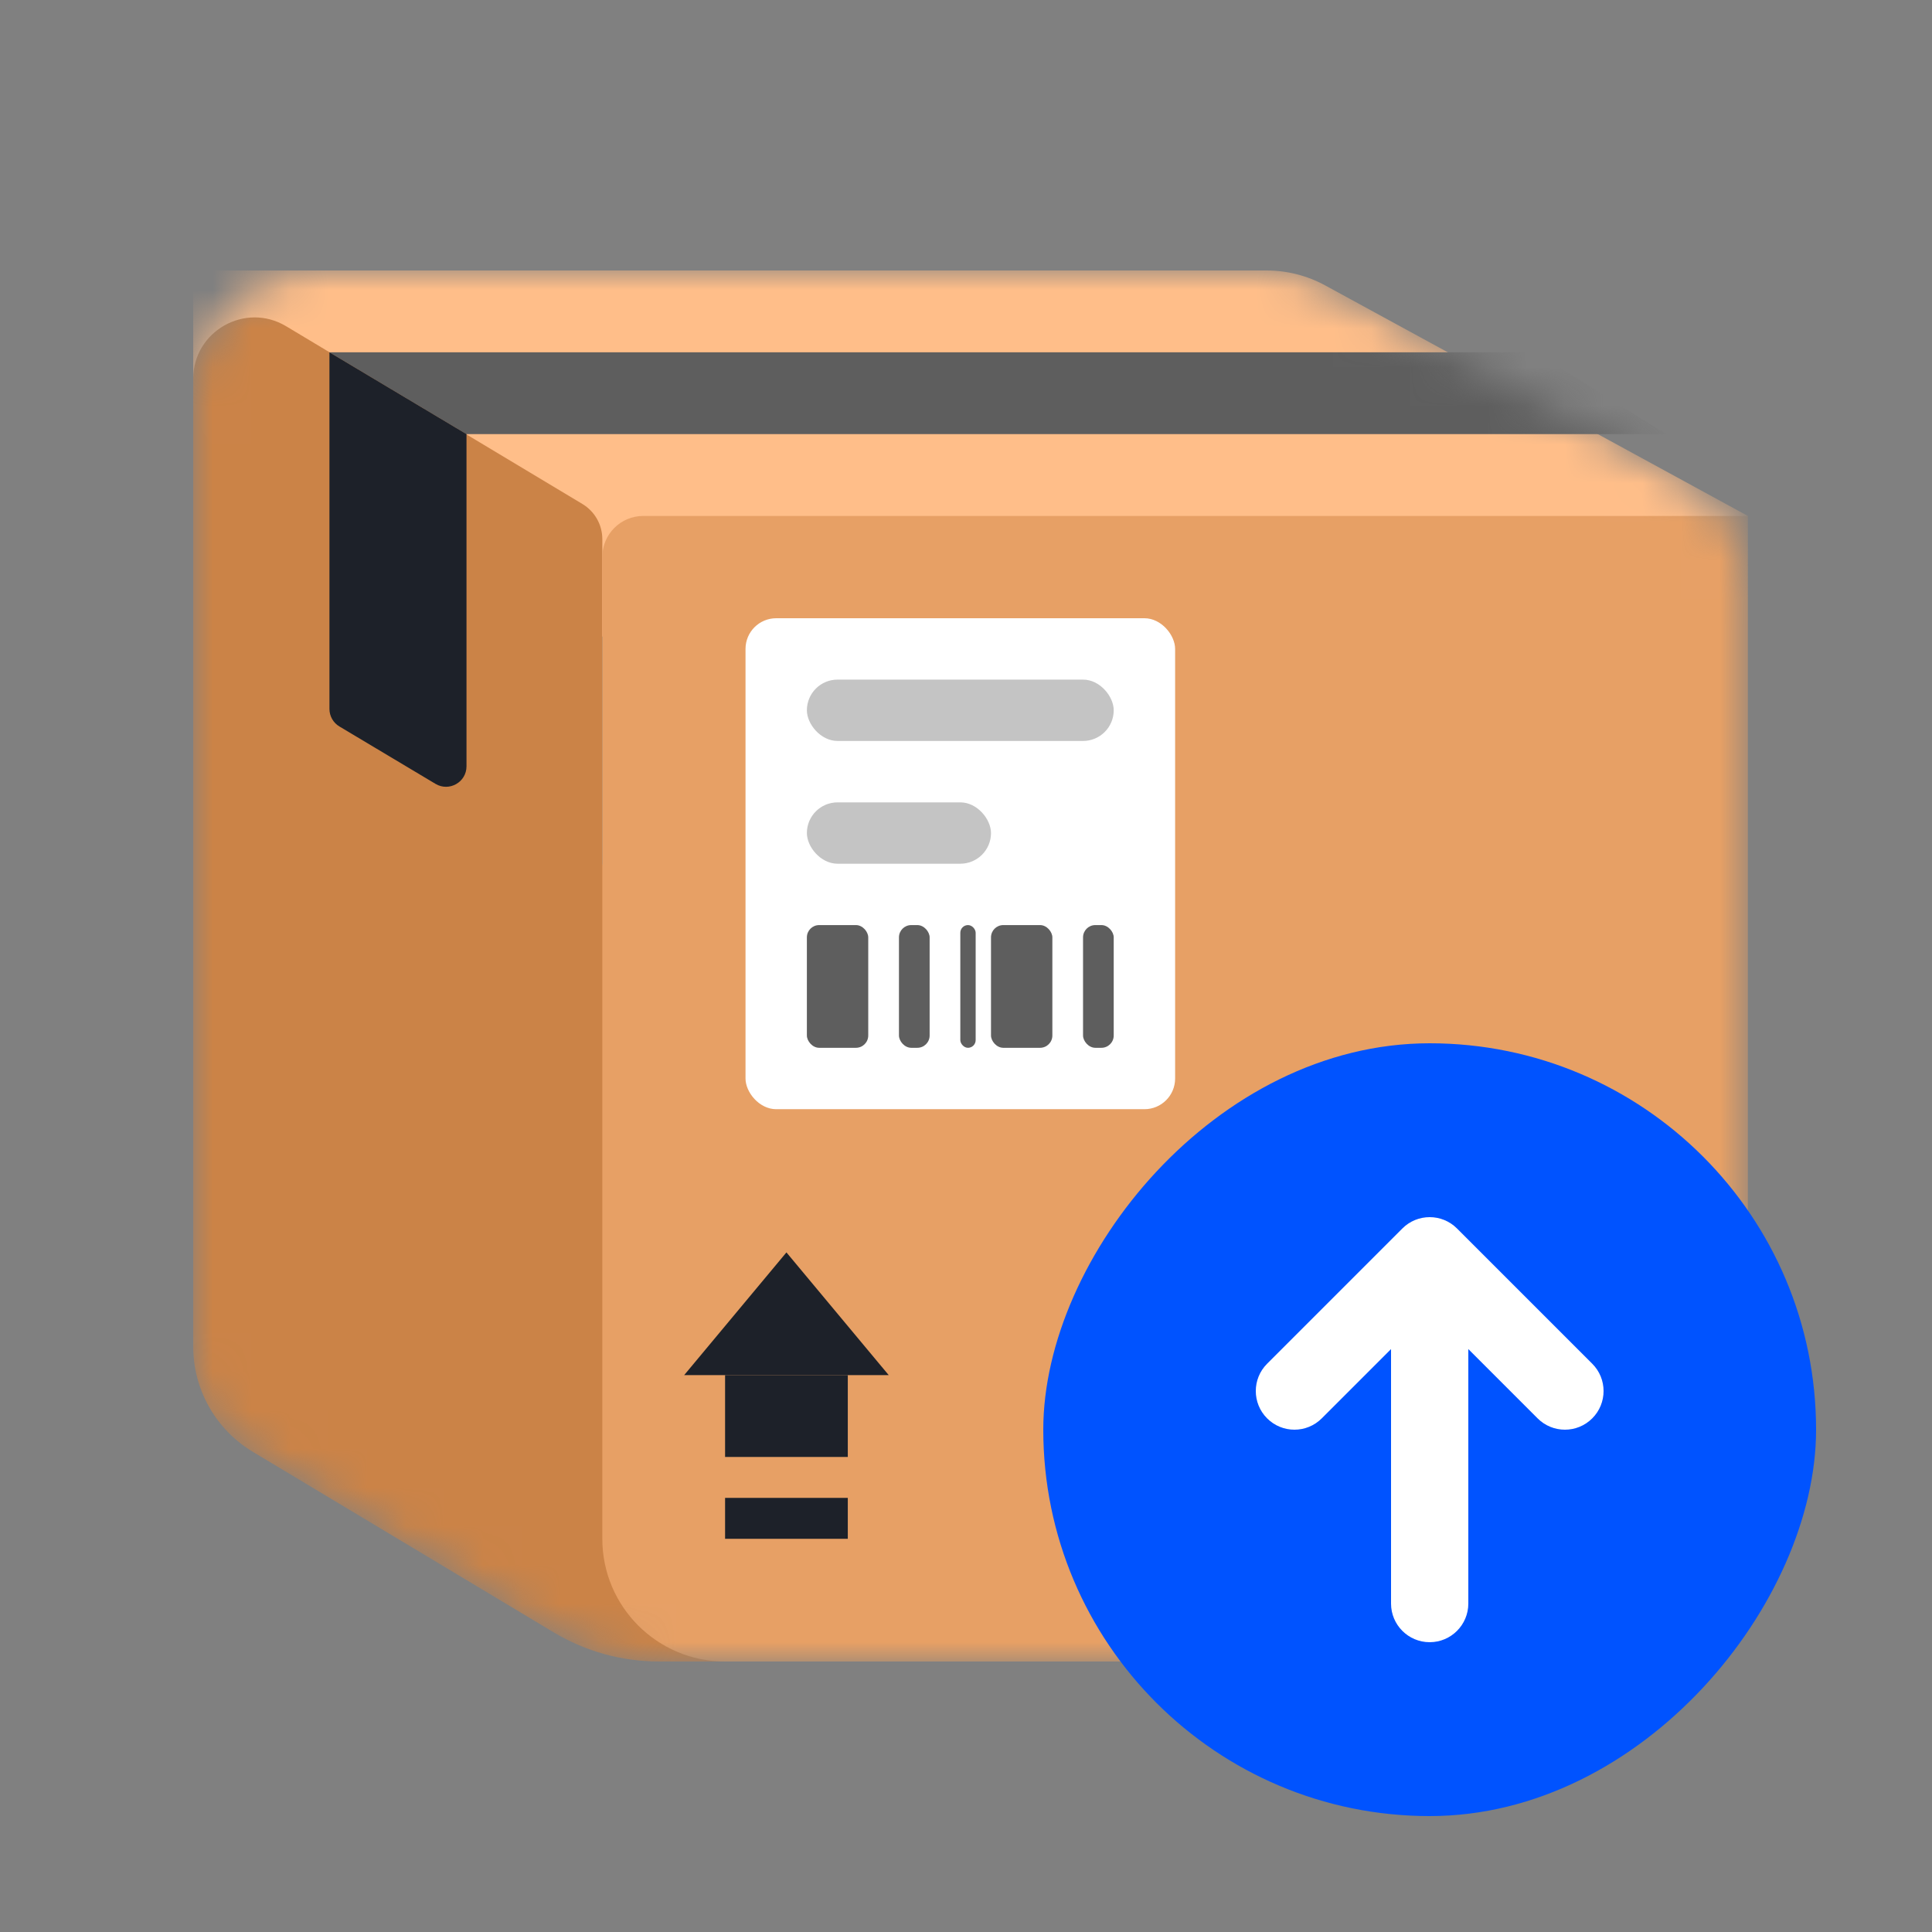 <svg width="50" height="50" viewBox="0 0 50 50" fill="none" xmlns="http://www.w3.org/2000/svg">
<rect x="0" y="0" width="50" height="50" fill="#808080" stroke="none"/>
<mask id="mask0_12762_748" style="mask-type:alpha" maskUnits="userSpaceOnUse" x="5" y="7" width="41" height="36">
<path d="M5 10.177C5 8.422 6.422 7 8.176 7H33.048C33.403 7 33.751 7.089 34.062 7.259L43.58 12.45C44.6 13.007 45.235 14.076 45.235 15.239V39.824C45.235 41.578 43.813 43 42.059 43H17.055C16.095 43 15.154 42.739 14.331 42.246L6.028 37.264C5.39 36.881 5 36.192 5 35.448V10.177Z" fill="#A58167"/>
</mask>
<g mask="url(#mask0_12762_748)">
<path d="M5 7H32.778C33.31 7 33.833 7.133 34.299 7.388L45.235 13.353L5 17.588V7Z" fill="#FFBE89"/>
<path d="M5 9.805C5 8.571 6.347 7.808 7.405 8.443L15.074 13.044C15.393 13.236 15.588 13.581 15.588 13.952V22.353L20.882 43H17.055C16.095 43 15.154 42.739 14.331 42.246L6.542 37.572C5.585 36.998 5 35.964 5 34.849V9.805Z" fill="#CB8347"/>
<path d="M15.588 14.412C15.588 13.827 16.062 13.353 16.647 13.353H45.235V39.824C45.235 41.578 43.813 43 42.059 43H18.765C17.01 43 15.588 41.578 15.588 39.824V14.412Z" fill="#E7A065"/>
<path d="M8.524 9.118H39.729L43.118 11.235H12.069L8.524 9.118Z" fill="#5E5E5E"/>
</g>
<path d="M8.526 9.118L12.073 11.235V19.832C12.073 20.243 11.625 20.497 11.272 20.287L8.784 18.801C8.624 18.706 8.526 18.533 8.526 18.347L8.526 9.118Z" fill="#1D2129"/>
<rect x="19.294" y="16" width="11.118" height="12.706" rx="0.794" fill="white"/>
<rect x="20.882" y="17.588" width="7.941" height="1.588" rx="0.794" fill="#C4C4C4"/>
<rect x="20.882" y="20.765" width="4.765" height="1.588" rx="0.794" fill="#C4C4C4"/>
<rect x="20.882" y="23.941" width="1.588" height="3.176" rx="0.318" fill="#5E5E5E"/>
<rect x="25.647" y="23.941" width="1.588" height="3.176" rx="0.318" fill="#5E5E5E"/>
<rect x="23.265" y="23.941" width="0.794" height="3.176" rx="0.318" fill="#5E5E5E"/>
<rect x="24.853" y="23.941" width="0.397" height="3.176" rx="0.199" fill="#5E5E5E"/>
<rect x="28.029" y="23.941" width="0.794" height="3.176" rx="0.318" fill="#5E5E5E"/>
<rect x="18.765" y="38.765" width="3.176" height="1.059" fill="#1D2129"/>
<rect x="18.765" y="35.588" width="3.176" height="2.118" fill="#1D2129"/>
<path d="M23 35.588H17.706L20.353 32.412L23 35.588Z" fill="#1D2129"/>
<rect width="20" height="20" rx="10" transform="matrix(1 0 0 -1 27 47)" fill="#0053FF"/>
<path fill-rule="evenodd" clip-rule="evenodd" d="M36 41.5C36 42.052 36.448 42.5 37 42.5C37.552 42.5 38 42.052 38 41.5V34.914L39.793 36.707C40.183 37.098 40.817 37.098 41.207 36.707C41.598 36.317 41.598 35.683 41.207 35.293L37.707 31.793C37.317 31.402 36.683 31.402 36.293 31.793L32.793 35.293C32.402 35.683 32.402 36.317 32.793 36.707C33.183 37.098 33.817 37.098 34.207 36.707L36 34.914V41.5Z" fill="white"/>
</svg>
